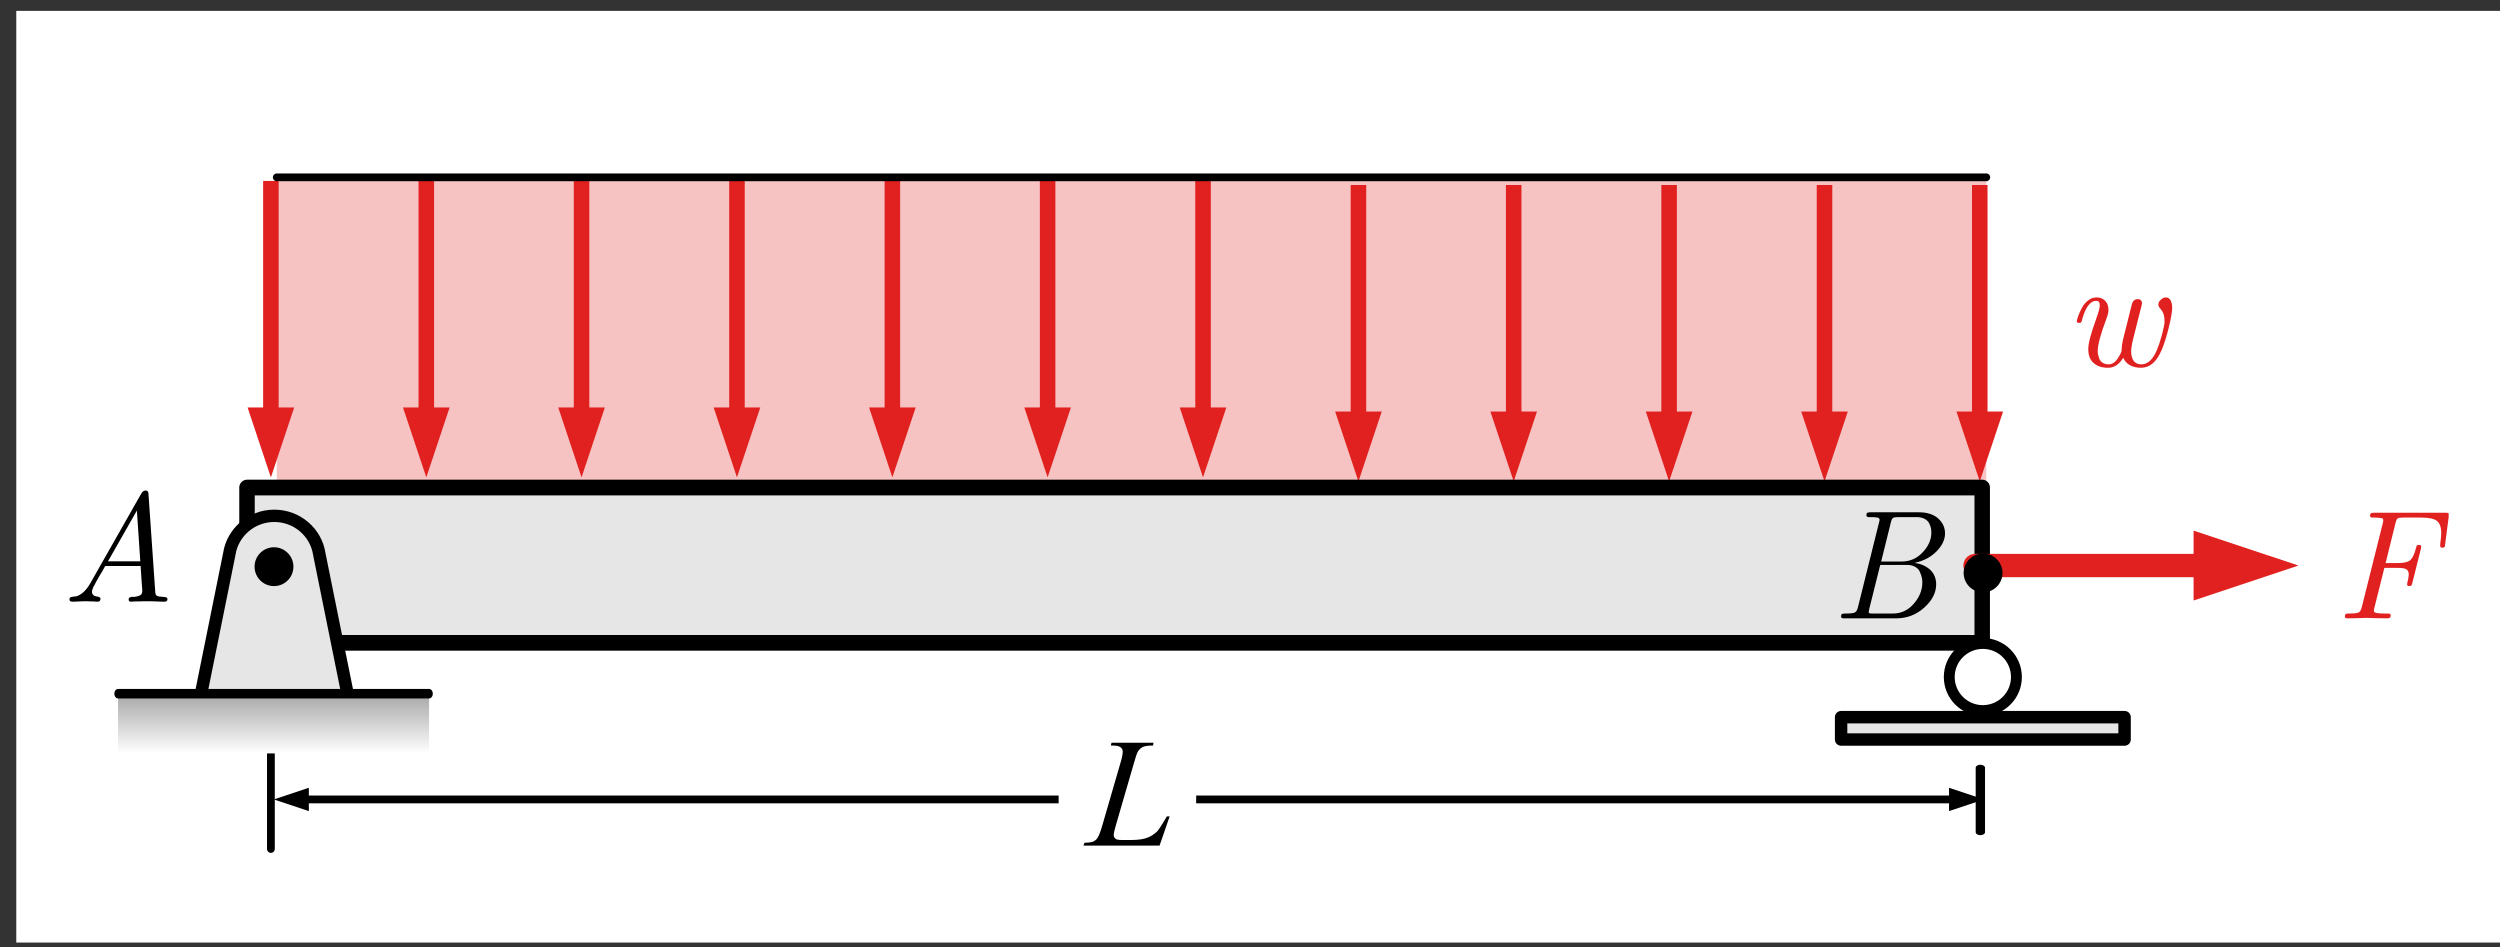 <?xml version="1.0" encoding="UTF-8" standalone="no"?>
<!DOCTYPE svg PUBLIC "-//W3C//DTD SVG 1.1//EN" "http://www.w3.org/Graphics/SVG/1.1/DTD/svg11.dtd">
<svg width="100%" height="100%" viewBox="0 0 161 61" version="1.1" xmlns="http://www.w3.org/2000/svg" xmlns:xlink="http://www.w3.org/1999/xlink" xml:space="preserve" xmlns:serif="http://www.serif.com/" style="fill-rule:evenodd;clip-rule:evenodd;stroke-linejoin:round;stroke-miterlimit:1.5;">
    <rect x="0" y="0" width="161" height="61" fill="#333333" stroke="none"/>
    <g transform="matrix(1,0,0,1,-548,-325)">
        <g transform="matrix(0.92,0,0,1.25,66.969,25.7)">
            <rect id="uniform_0" x="524" y="240" width="174" height="48" style="fill:white;"/>
            <g id="uniform_01" serif:id="uniform_0">
                <g transform="matrix(1.125,0,-1.20346e-17,1,-64.277,-1.42109e-14)">
                    <g>
                        <g transform="matrix(0.967,0,0,0.8,8.985,45.04)">
                            <rect x="548.227" y="254.42" width="110" height="20" style="fill:rgb(247,194,194);"/>
                        </g>
                        <g>
                            <g id="path3870" transform="matrix(0.967,0,0,0.92,1073.27,-108.571)">
                                <g transform="matrix(1,-0,8.85307e-18,0.87,-570.141,378.297)">
                                    <path d="M15.885,26.2L17.385,30.7L18.885,26.2L15.885,26.2Z" style="fill:rgb(225,32,32);fill-rule:nonzero;"/>
                                    <path d="M17.385,27.1L17.385,11.62" style="fill:none;fill-rule:nonzero;stroke:rgb(225,32,32);stroke-width:1px;"/>
                                </g>
                            </g>
                            <g id="path38701" serif:id="path3870" transform="matrix(0.967,0,0,0.92,1082.94,-108.571)">
                                <g transform="matrix(1,-0,8.85307e-18,0.87,-580.141,378.297)">
                                    <path d="M25.885,26.2L27.385,30.7L28.885,26.2L25.885,26.2Z" style="fill:rgb(225,32,32);fill-rule:nonzero;"/>
                                    <path d="M27.385,27.1L27.385,11.62" style="fill:none;fill-rule:nonzero;stroke:rgb(225,32,32);stroke-width:1px;"/>
                                </g>
                            </g>
                            <g id="path38702" serif:id="path3870" transform="matrix(0.967,0,0,0.92,1092.6,-108.571)">
                                <g transform="matrix(1,-0,8.85307e-18,0.87,-590.141,378.297)">
                                    <path d="M35.885,26.2L37.385,30.7L38.885,26.2L35.885,26.2Z" style="fill:rgb(225,32,32);fill-rule:nonzero;"/>
                                    <path d="M37.385,27.1L37.385,11.62" style="fill:none;fill-rule:nonzero;stroke:rgb(225,32,32);stroke-width:1px;"/>
                                </g>
                            </g>
                            <g id="path38703" serif:id="path3870" transform="matrix(0.967,0,0,0.92,1102.27,-108.571)">
                                <g transform="matrix(1,-0,8.85307e-18,0.87,-600.141,378.297)">
                                    <path d="M45.885,26.2L47.385,30.7L48.885,26.2L45.885,26.2Z" style="fill:rgb(225,32,32);fill-rule:nonzero;"/>
                                    <path d="M47.385,27.1L47.385,11.62" style="fill:none;fill-rule:nonzero;stroke:rgb(225,32,32);stroke-width:1px;"/>
                                </g>
                            </g>
                            <g id="path38704" serif:id="path3870" transform="matrix(0.967,0,0,0.92,1111.94,-108.571)">
                                <g transform="matrix(1,-0,8.85307e-18,0.87,-610.141,378.297)">
                                    <path d="M55.885,26.2L57.385,30.7L58.885,26.2L55.885,26.2Z" style="fill:rgb(225,32,32);fill-rule:nonzero;"/>
                                    <path d="M57.385,27.1L57.385,11.62" style="fill:none;fill-rule:nonzero;stroke:rgb(225,32,32);stroke-width:1px;"/>
                                </g>
                            </g>
                            <g id="path38705" serif:id="path3870" transform="matrix(0.967,0,0,0.92,1121.6,-108.571)">
                                <g transform="matrix(1,-0,8.85307e-18,0.87,-620.141,378.297)">
                                    <path d="M65.885,26.2L67.385,30.7L68.885,26.2L65.885,26.2Z" style="fill:rgb(225,32,32);fill-rule:nonzero;"/>
                                    <path d="M67.385,27.1L67.385,11.62" style="fill:none;fill-rule:nonzero;stroke:rgb(225,32,32);stroke-width:1px;"/>
                                </g>
                            </g>
                            <g id="path38706" serif:id="path3870" transform="matrix(0.967,0,0,0.92,1131.27,-108.571)">
                                <g transform="matrix(1,-0,8.85307e-18,0.87,-630.141,378.297)">
                                    <path d="M75.885,26.2L77.385,30.7L78.885,26.2L75.885,26.2Z" style="fill:rgb(225,32,32);fill-rule:nonzero;"/>
                                    <path d="M77.385,27.1L77.385,11.62" style="fill:none;fill-rule:nonzero;stroke:rgb(225,32,32);stroke-width:1px;"/>
                                </g>
                            </g>
                            <g id="path38707" serif:id="path3870" transform="matrix(0.967,0,0,0.92,1140.94,-108.362)">
                                <g transform="matrix(1,-0,8.85307e-18,0.87,-640.141,378.07)">
                                    <path d="M85.885,26.46L87.385,30.96L88.885,26.46L85.885,26.46Z" style="fill:rgb(225,32,32);fill-rule:nonzero;"/>
                                    <path d="M87.385,27.36L87.385,11.88" style="fill:none;fill-rule:nonzero;stroke:rgb(225,32,32);stroke-width:1px;"/>
                                </g>
                            </g>
                            <g id="path38708" serif:id="path3870" transform="matrix(0.967,0,0,0.92,1150.6,-108.362)">
                                <g transform="matrix(1,-0,8.85307e-18,0.87,-650.141,378.07)">
                                    <path d="M95.885,26.46L97.385,30.96L98.885,26.46L95.885,26.46Z" style="fill:rgb(225,32,32);fill-rule:nonzero;"/>
                                    <path d="M97.385,27.36L97.385,11.88" style="fill:none;fill-rule:nonzero;stroke:rgb(225,32,32);stroke-width:1px;"/>
                                </g>
                            </g>
                            <g id="path38709" serif:id="path3870" transform="matrix(0.967,0,0,0.92,1160.27,-108.362)">
                                <g transform="matrix(1,-0,8.85307e-18,0.87,-660.141,378.07)">
                                    <path d="M105.885,26.46L107.385,30.96L108.885,26.46L105.885,26.46Z" style="fill:rgb(225,32,32);fill-rule:nonzero;"/>
                                    <path d="M107.385,27.36L107.385,11.88" style="fill:none;fill-rule:nonzero;stroke:rgb(225,32,32);stroke-width:1px;"/>
                                </g>
                            </g>
                            <g id="path387010" serif:id="path3870" transform="matrix(0.967,0,0,0.92,1169.94,-108.362)">
                                <g transform="matrix(1,-0,8.85307e-18,0.87,-670.141,378.07)">
                                    <path d="M115.885,26.46L117.385,30.96L118.885,26.46L115.885,26.46Z" style="fill:rgb(225,32,32);fill-rule:nonzero;"/>
                                    <path d="M117.385,27.36L117.385,11.88" style="fill:none;fill-rule:nonzero;stroke:rgb(225,32,32);stroke-width:1px;"/>
                                </g>
                            </g>
                            <g id="path387011" serif:id="path3870" transform="matrix(0.967,0,0,0.92,1179.6,-108.362)">
                                <g transform="matrix(1,-0,8.85307e-18,0.87,-680.141,378.07)">
                                    <path d="M125.885,26.46L127.385,30.96L128.885,26.46L125.885,26.46Z" style="fill:rgb(225,32,32);fill-rule:nonzero;"/>
                                    <path d="M127.385,27.36L127.385,11.88" style="fill:none;fill-rule:nonzero;stroke:rgb(225,32,32);stroke-width:1px;"/>
                                </g>
                            </g>
                        </g>
                        <g transform="matrix(0.967,0,0,0.8,8.985,45.04)">
                            <path d="M548.227,254.42L658.227,254.42" style="fill:none;stroke:black;stroke-width:0.5px;stroke-linecap:round;"/>
                        </g>
                    </g>
                    <g id="path2665" transform="matrix(1.002,0,0,0.841,1091.13,-78.012)">
                        <rect x="-552.756" y="407.336" width="107.753" height="9.512" style="fill:rgb(230,230,230);fill-rule:nonzero;stroke:black;stroke-width:0.96px;stroke-linecap:round;"/>
                    </g>
                    <g transform="matrix(0.967,0,0,0.8,650.318,258.299)">
                        <g transform="matrix(10,0,0,10,0,0)">
                            <path d="M0.083,-0.288C0.083,-0.29 0.084,-0.296 0.087,-0.306C0.09,-0.316 0.094,-0.329 0.101,-0.344C0.108,-0.36 0.116,-0.375 0.125,-0.39C0.135,-0.404 0.147,-0.416 0.162,-0.427C0.177,-0.437 0.194,-0.442 0.211,-0.442C0.233,-0.442 0.251,-0.435 0.266,-0.42C0.28,-0.405 0.287,-0.386 0.287,-0.361C0.287,-0.347 0.283,-0.33 0.275,-0.308C0.237,-0.208 0.218,-0.138 0.218,-0.098C0.218,-0.092 0.218,-0.085 0.219,-0.078C0.221,-0.071 0.223,-0.062 0.227,-0.051C0.23,-0.039 0.237,-0.03 0.248,-0.022C0.259,-0.015 0.272,-0.011 0.288,-0.011C0.311,-0.011 0.331,-0.024 0.347,-0.05C0.364,-0.075 0.372,-0.094 0.372,-0.105C0.372,-0.125 0.375,-0.146 0.38,-0.168L0.437,-0.396C0.443,-0.419 0.456,-0.431 0.475,-0.431C0.485,-0.431 0.492,-0.428 0.496,-0.423C0.501,-0.418 0.503,-0.412 0.503,-0.405C0.503,-0.4 0.498,-0.378 0.487,-0.339L0.445,-0.171C0.437,-0.139 0.433,-0.113 0.433,-0.094C0.433,-0.07 0.438,-0.05 0.448,-0.035C0.459,-0.019 0.476,-0.011 0.499,-0.011C0.54,-0.011 0.573,-0.042 0.599,-0.104C0.609,-0.128 0.62,-0.16 0.631,-0.201C0.642,-0.242 0.648,-0.271 0.648,-0.29C0.648,-0.323 0.639,-0.35 0.621,-0.369C0.612,-0.379 0.608,-0.388 0.608,-0.396C0.608,-0.407 0.613,-0.418 0.624,-0.427C0.634,-0.437 0.645,-0.442 0.656,-0.442C0.67,-0.442 0.68,-0.436 0.687,-0.423C0.693,-0.411 0.697,-0.395 0.697,-0.376C0.697,-0.349 0.689,-0.305 0.674,-0.244C0.659,-0.183 0.643,-0.135 0.628,-0.101C0.597,-0.027 0.553,0.011 0.496,0.011C0.467,0.011 0.443,0.005 0.424,-0.006C0.404,-0.018 0.39,-0.034 0.382,-0.053C0.356,-0.011 0.324,0.011 0.285,0.011C0.285,0.011 0.285,0.011 0.284,0.011C0.245,0.011 0.214,0.001 0.191,-0.02C0.168,-0.04 0.157,-0.07 0.157,-0.11C0.157,-0.146 0.174,-0.21 0.207,-0.301C0.223,-0.345 0.231,-0.375 0.231,-0.391C0.231,-0.41 0.224,-0.42 0.209,-0.42C0.169,-0.42 0.138,-0.378 0.116,-0.294C0.114,-0.286 0.112,-0.282 0.11,-0.28C0.108,-0.279 0.104,-0.278 0.098,-0.278C0.088,-0.278 0.083,-0.282 0.083,-0.288Z" style="fill:rgb(225,32,32);fill-rule:nonzero;"/>
                        </g>
                    </g>
                    <g id="path9723" transform="matrix(0.967,0,0,0.51,1075.51,60.279)">
                        <path d="M-445.076,428.854L-445.076,435.362" style="fill:none;fill-rule:nonzero;stroke:black;stroke-width:0.6px;stroke-linecap:round;"/>
                    </g>
                    <g id="path9709" transform="matrix(0.967,0,0,0.8,1073.27,-65.11)">
                        <path d="M-552.756,428.854L-552.756,435.362" style="fill:none;fill-rule:nonzero;stroke:black;stroke-width:0.5px;stroke-linecap:round;"/>
                    </g>
                    <g id="path90" transform="matrix(1.125,0,0,0.8,1145.21,-61.28)">
                        <g transform="matrix(0.859,-0,7.60751e-18,1,-553.878,375.901)">
                            <path d="M141.035,34.17L147.785,36.42L141.035,38.67L141.035,34.17Z" style="fill:rgb(225,32,32);fill-rule:nonzero;"/>
                            <path d="M126.963,36.42L142.385,36.42" style="fill:none;fill-rule:nonzero;stroke:rgb(225,32,32);stroke-width:1.5px;stroke-linecap:round;"/>
                        </g>
                    </g>
                    <g transform="matrix(7.03892e-17,-0.951,1.15,5.82532e-17,597.91,1314.44)">
                        <circle cx="1099.35" cy="41.2" r="1.051"/>
                    </g>
                    <g transform="matrix(0.967,0,0,0.8,669.99,271.297)">
                        <g transform="matrix(10,0,0,10,-2.881,0)">
                            <path d="M0.062,-0.012C0.062,-0.021 0.064,-0.026 0.068,-0.028C0.072,-0.03 0.079,-0.031 0.089,-0.031C0.121,-0.031 0.142,-0.033 0.151,-0.038C0.16,-0.043 0.167,-0.055 0.171,-0.073L0.305,-0.609C0.308,-0.619 0.309,-0.627 0.309,-0.632C0.309,-0.636 0.308,-0.639 0.307,-0.641C0.306,-0.643 0.301,-0.645 0.292,-0.646C0.282,-0.648 0.269,-0.649 0.251,-0.649C0.243,-0.649 0.237,-0.649 0.234,-0.649C0.231,-0.65 0.229,-0.651 0.227,-0.653C0.225,-0.655 0.224,-0.658 0.224,-0.662C0.224,-0.67 0.226,-0.675 0.23,-0.677C0.234,-0.679 0.241,-0.68 0.251,-0.68L0.706,-0.68C0.713,-0.68 0.717,-0.68 0.719,-0.68C0.721,-0.68 0.724,-0.679 0.727,-0.677C0.73,-0.675 0.731,-0.674 0.731,-0.671C0.731,-0.67 0.731,-0.67 0.73,-0.669C0.729,-0.666 0.729,-0.661 0.73,-0.654L0.707,-0.477C0.706,-0.471 0.706,-0.466 0.705,-0.463C0.704,-0.46 0.703,-0.458 0.7,-0.457C0.698,-0.456 0.694,-0.455 0.69,-0.455C0.68,-0.455 0.675,-0.459 0.675,-0.467L0.676,-0.483C0.68,-0.514 0.682,-0.535 0.682,-0.549C0.682,-0.586 0.673,-0.611 0.656,-0.626C0.639,-0.641 0.604,-0.649 0.553,-0.649L0.436,-0.649C0.419,-0.649 0.407,-0.647 0.402,-0.644C0.397,-0.641 0.392,-0.631 0.388,-0.615L0.324,-0.356L0.402,-0.356C0.441,-0.356 0.468,-0.362 0.483,-0.375C0.498,-0.389 0.51,-0.414 0.519,-0.452C0.522,-0.462 0.524,-0.467 0.526,-0.47C0.528,-0.472 0.532,-0.473 0.538,-0.473C0.548,-0.473 0.553,-0.469 0.553,-0.462C0.553,-0.458 0.552,-0.453 0.551,-0.448L0.496,-0.228C0.493,-0.219 0.491,-0.213 0.489,-0.211C0.487,-0.209 0.483,-0.208 0.477,-0.208C0.467,-0.208 0.462,-0.212 0.462,-0.22C0.462,-0.223 0.463,-0.227 0.465,-0.234C0.47,-0.255 0.473,-0.272 0.473,-0.283C0.473,-0.298 0.468,-0.309 0.459,-0.315C0.45,-0.322 0.43,-0.325 0.399,-0.325L0.316,-0.325L0.253,-0.073C0.25,-0.063 0.249,-0.056 0.249,-0.052C0.249,-0.047 0.25,-0.043 0.251,-0.041C0.253,-0.038 0.259,-0.036 0.271,-0.034C0.282,-0.032 0.299,-0.031 0.322,-0.031L0.332,-0.031C0.339,-0.031 0.343,-0.031 0.346,-0.03C0.349,-0.03 0.351,-0.029 0.354,-0.027C0.356,-0.026 0.357,-0.023 0.357,-0.019C0.357,-0.006 0.35,-0 0.336,-0C0.321,-0 0.299,-0 0.268,-0.001C0.237,-0.002 0.214,-0.003 0.198,-0.003C0.185,-0.003 0.165,-0.002 0.137,-0.001C0.11,-0 0.09,-0 0.076,-0C0.067,-0 0.062,-0.004 0.062,-0.012Z" style="fill:rgb(225,32,32);fill-rule:nonzero;"/>
                        </g>
                    </g>
                    <g transform="matrix(0.967,0,0,0.8,529.013,270.44)">
                        <g transform="matrix(10,0,0,10,-3.479,0)">
                            <path d="M0.059,-0.014C0.059,-0.023 0.063,-0.028 0.07,-0.03C0.077,-0.032 0.087,-0.033 0.097,-0.034C0.108,-0.034 0.122,-0.041 0.14,-0.054C0.157,-0.067 0.174,-0.086 0.19,-0.113L0.517,-0.689C0.518,-0.69 0.519,-0.692 0.521,-0.695C0.522,-0.698 0.524,-0.701 0.525,-0.703C0.527,-0.704 0.529,-0.706 0.531,-0.709C0.534,-0.712 0.537,-0.713 0.54,-0.714C0.542,-0.715 0.546,-0.716 0.549,-0.716C0.551,-0.716 0.554,-0.716 0.556,-0.715C0.558,-0.715 0.56,-0.714 0.561,-0.712C0.562,-0.711 0.563,-0.71 0.564,-0.709C0.565,-0.708 0.565,-0.707 0.566,-0.704C0.567,-0.701 0.567,-0.7 0.567,-0.699C0.567,-0.699 0.567,-0.696 0.568,-0.693L0.568,-0.688L0.611,-0.067C0.611,-0.052 0.615,-0.042 0.622,-0.038C0.628,-0.034 0.642,-0.032 0.663,-0.031C0.681,-0.031 0.69,-0.026 0.69,-0.017C0.69,-0.006 0.683,-0 0.67,-0C0.667,-0 0.655,-0 0.634,-0.001C0.613,-0.002 0.591,-0.003 0.567,-0.003C0.544,-0.003 0.524,-0.003 0.507,-0.002C0.49,-0.002 0.478,-0.002 0.469,-0.001C0.461,-0 0.456,-0 0.455,-0C0.445,-0 0.44,-0.005 0.44,-0.014C0.44,-0.021 0.443,-0.025 0.448,-0.028C0.453,-0.031 0.46,-0.032 0.468,-0.031C0.475,-0.031 0.484,-0.032 0.494,-0.034C0.504,-0.036 0.513,-0.04 0.52,-0.046C0.525,-0.05 0.528,-0.06 0.528,-0.073C0.528,-0.077 0.527,-0.085 0.526,-0.097C0.525,-0.109 0.524,-0.128 0.522,-0.153C0.521,-0.177 0.519,-0.203 0.517,-0.23L0.289,-0.23C0.283,-0.219 0.277,-0.208 0.27,-0.195C0.262,-0.183 0.257,-0.173 0.252,-0.166C0.248,-0.158 0.244,-0.15 0.239,-0.142C0.233,-0.133 0.23,-0.126 0.227,-0.121C0.224,-0.116 0.222,-0.111 0.219,-0.105C0.215,-0.1 0.213,-0.095 0.212,-0.092C0.211,-0.089 0.209,-0.085 0.208,-0.082C0.206,-0.078 0.205,-0.075 0.205,-0.073C0.204,-0.07 0.204,-0.068 0.204,-0.065C0.204,-0.056 0.207,-0.048 0.213,-0.043C0.218,-0.038 0.225,-0.035 0.232,-0.034C0.239,-0.034 0.245,-0.032 0.25,-0.03C0.256,-0.027 0.259,-0.024 0.259,-0.019C0.259,-0.006 0.252,-0 0.239,-0C0.237,-0 0.232,-0 0.224,-0.001C0.217,-0.002 0.206,-0.002 0.193,-0.002C0.18,-0.003 0.165,-0.003 0.15,-0.003C0.137,-0.003 0.123,-0.002 0.107,-0.001C0.092,-0 0.083,-0 0.081,-0C0.066,-0 0.059,-0.005 0.059,-0.014ZM0.307,-0.26L0.515,-0.26L0.493,-0.587L0.307,-0.26Z" style="fill-rule:nonzero;"/>
                        </g>
                    </g>
                    <g transform="matrix(0.967,0,0,0.8,639.19,271.297)">
                        <g transform="matrix(10,0,0,10,-3.479,0)">
                            <path d="M0.065,-0.012C0.065,-0.021 0.067,-0.026 0.071,-0.028C0.075,-0.03 0.082,-0.031 0.092,-0.031C0.124,-0.031 0.145,-0.033 0.154,-0.038C0.163,-0.043 0.17,-0.055 0.174,-0.073L0.309,-0.616C0.312,-0.626 0.313,-0.632 0.313,-0.635C0.313,-0.642 0.308,-0.647 0.299,-0.649C0.29,-0.651 0.275,-0.652 0.255,-0.652C0.247,-0.652 0.242,-0.652 0.239,-0.652C0.236,-0.653 0.234,-0.654 0.231,-0.656C0.229,-0.657 0.228,-0.66 0.228,-0.664C0.228,-0.673 0.23,-0.678 0.234,-0.68C0.238,-0.682 0.245,-0.683 0.255,-0.683L0.566,-0.683C0.618,-0.683 0.659,-0.67 0.689,-0.644C0.719,-0.617 0.734,-0.585 0.734,-0.547C0.734,-0.507 0.716,-0.469 0.68,-0.432C0.644,-0.395 0.597,-0.37 0.538,-0.357C0.577,-0.352 0.61,-0.338 0.637,-0.314C0.663,-0.29 0.677,-0.258 0.677,-0.219C0.677,-0.165 0.651,-0.115 0.6,-0.069C0.549,-0.023 0.489,-0 0.42,-0L0.09,-0C0.083,-0 0.079,-0 0.076,-0C0.073,-0.001 0.071,-0.002 0.068,-0.004C0.066,-0.005 0.065,-0.008 0.065,-0.012ZM0.245,-0.053C0.244,-0.048 0.243,-0.044 0.243,-0.041C0.243,-0.038 0.243,-0.036 0.244,-0.035C0.245,-0.034 0.247,-0.033 0.252,-0.032C0.257,-0.031 0.264,-0.031 0.274,-0.031L0.398,-0.031C0.451,-0.031 0.496,-0.052 0.532,-0.093C0.569,-0.135 0.588,-0.181 0.588,-0.232C0.588,-0.242 0.587,-0.252 0.585,-0.261C0.583,-0.271 0.579,-0.283 0.573,-0.297C0.568,-0.311 0.558,-0.322 0.543,-0.331C0.528,-0.34 0.51,-0.344 0.489,-0.344L0.317,-0.344L0.247,-0.063C0.247,-0.062 0.246,-0.059 0.245,-0.053ZM0.323,-0.366L0.455,-0.366C0.509,-0.366 0.554,-0.386 0.591,-0.426C0.628,-0.465 0.646,-0.508 0.646,-0.553C0.646,-0.563 0.645,-0.573 0.643,-0.582C0.641,-0.592 0.637,-0.602 0.631,-0.614C0.625,-0.625 0.615,-0.634 0.602,-0.641C0.588,-0.648 0.571,-0.652 0.552,-0.652L0.434,-0.652C0.417,-0.652 0.405,-0.65 0.4,-0.647C0.394,-0.644 0.389,-0.633 0.385,-0.616L0.323,-0.366Z" style="fill-rule:nonzero;"/>
                        </g>
                    </g>
                    <g transform="matrix(7.33739e-17,-0.992,1.37,6.9404e-17,470.906,48.023)">
                        <g transform="matrix(0.762,1.10249e-32,-1.04804e-32,0.677,-1060.16,39.849)">
                            <g transform="matrix(1,0,0,1,1086.38,3.52)">
                                <rect x="2.52" y="1.88" width="1.44" height="18.24" style="fill:rgb(230,230,230);stroke:black;stroke-width:0.84px;stroke-linecap:round;"/>
                            </g>
                            <g transform="matrix(1,0,0,1,0.5,-26.68)">
                                <path d="M1099.8,38.182C1101.27,38.4 1102.4,39.669 1102.4,41.2C1102.4,42.731 1101.27,44 1099.8,44.218L1089.84,46.2L1089.84,36.2L1099.8,38.182Z" style="fill:rgb(230,230,230);stroke:black;stroke-width:0.84px;stroke-linecap:round;"/>
                            </g>
                            <g transform="matrix(1.259,5.39965e-32,1.68239e-33,1.24,-284.648,-36.588)">
                                <circle cx="1099.35" cy="41.2" r="1.051"/>
                            </g>
                        </g>
                        <g transform="matrix(1.21724e-17,0.158,-0.275,1.33937e-17,-208.576,71.258)">
                            <g transform="matrix(0.894,0,0,0.752,-240,-240.112)">
                                <rect x="65.457" y="418" width="100" height="15" style="fill:url(#_Linear1);"/>
                            </g>
                            <g transform="matrix(0.894,0,0,0.752,-240,-240.112)">
                                <path d="M65.457,418L165.457,418" style="fill:none;stroke:black;stroke-width:2.39px;stroke-linecap:round;"/>
                            </g>
                        </g>
                    </g>
                    <g transform="matrix(5.91913e-17,-0.8,0.967,4.89859e-17,631.235,1148.66)">
                        <g id="Roller">
                            <g>
                                <g transform="matrix(1,0,0,1,1086.38,3.52)">
                                    <rect x="2.52" y="1.88" width="1.44" height="18.24" style="fill:rgb(230,230,230);stroke:black;stroke-width:0.8px;stroke-linecap:round;stroke-linejoin:miter;"/>
                                </g>
                                <g transform="matrix(6.12323e-17,1,-1,6.12323e-17,1139.27,-314.875)">
                                    <circle cx="329.395" cy="46.345" r="2.161" style="fill:white;stroke:black;stroke-width:0.7px;"/>
                                </g>
                            </g>
                        </g>
                    </g>
                    <g transform="matrix(1.01,0,0,0.802,578.929,135.761)">
                        <g id="path13564" transform="matrix(1.449,0,0,0.998,-61.341,134.604)">
                            <g transform="matrix(0.661,-0,5.84842e-18,1,3.517,-5.301)">
                                <path d="M19.635,50.67L17.385,51.42L19.635,52.17L19.635,50.67Z" style="fill-rule:nonzero;"/>
                                <path d="M125.135,50.67L127.385,51.42L125.135,52.17L125.135,50.67Z" style="fill-rule:nonzero;"/>
                                <path d="M19.185,51.42L125.585,51.42" style="fill:none;fill-rule:nonzero;stroke:black;stroke-width:0.5px;stroke-linecap:round;"/>
                            </g>
                        </g>
                        <g transform="matrix(1,0,0,1,11.636,0)">
                            <g transform="matrix(0.957,0,0,1.582,-210.551,162.978)">
                                <rect x="217" y="8" width="8.853" height="6" style="fill:white;"/>
                            </g>
                            <g transform="matrix(2.714,0,0,2.829,-1.049,183.595)">
                                <g transform="matrix(3.527,0,0,3.527,0,0)">
                                    <path d="M0.458,-0L-0.032,-0L-0.025,-0.018C0.001,-0.019 0.018,-0.021 0.027,-0.024C0.041,-0.03 0.051,-0.038 0.057,-0.047C0.067,-0.062 0.078,-0.089 0.089,-0.128L0.206,-0.531C0.216,-0.564 0.221,-0.589 0.221,-0.604C0.221,-0.617 0.216,-0.626 0.207,-0.633C0.198,-0.64 0.181,-0.644 0.157,-0.644C0.151,-0.644 0.147,-0.644 0.144,-0.644L0.149,-0.662L0.419,-0.662L0.416,-0.644C0.385,-0.644 0.364,-0.641 0.351,-0.635C0.338,-0.629 0.328,-0.62 0.319,-0.606C0.313,-0.598 0.304,-0.57 0.291,-0.524L0.176,-0.128C0.167,-0.098 0.163,-0.078 0.163,-0.066C0.163,-0.058 0.167,-0.051 0.176,-0.043C0.181,-0.039 0.194,-0.036 0.213,-0.036L0.277,-0.036C0.324,-0.036 0.361,-0.042 0.388,-0.054C0.408,-0.063 0.427,-0.076 0.444,-0.093C0.453,-0.103 0.469,-0.127 0.492,-0.166L0.505,-0.188L0.523,-0.188L0.458,-0Z" style="fill-rule:nonzero;"/>
                                </g>
                            </g>
                        </g>
                    </g>
                </g>
            </g>
        </g>
    </g>
    <defs>
        <linearGradient id="_Linear1" x1="0" y1="0" x2="1" y2="0" gradientUnits="userSpaceOnUse" gradientTransform="matrix(9.18485e-16,-15,0.625,3.82702e-17,120.457,433)"><stop offset="0" style="stop-color:white;stop-opacity:1"/><stop offset="1" style="stop-color:rgb(166,166,166);stop-opacity:1"/></linearGradient>
    </defs>
</svg>
